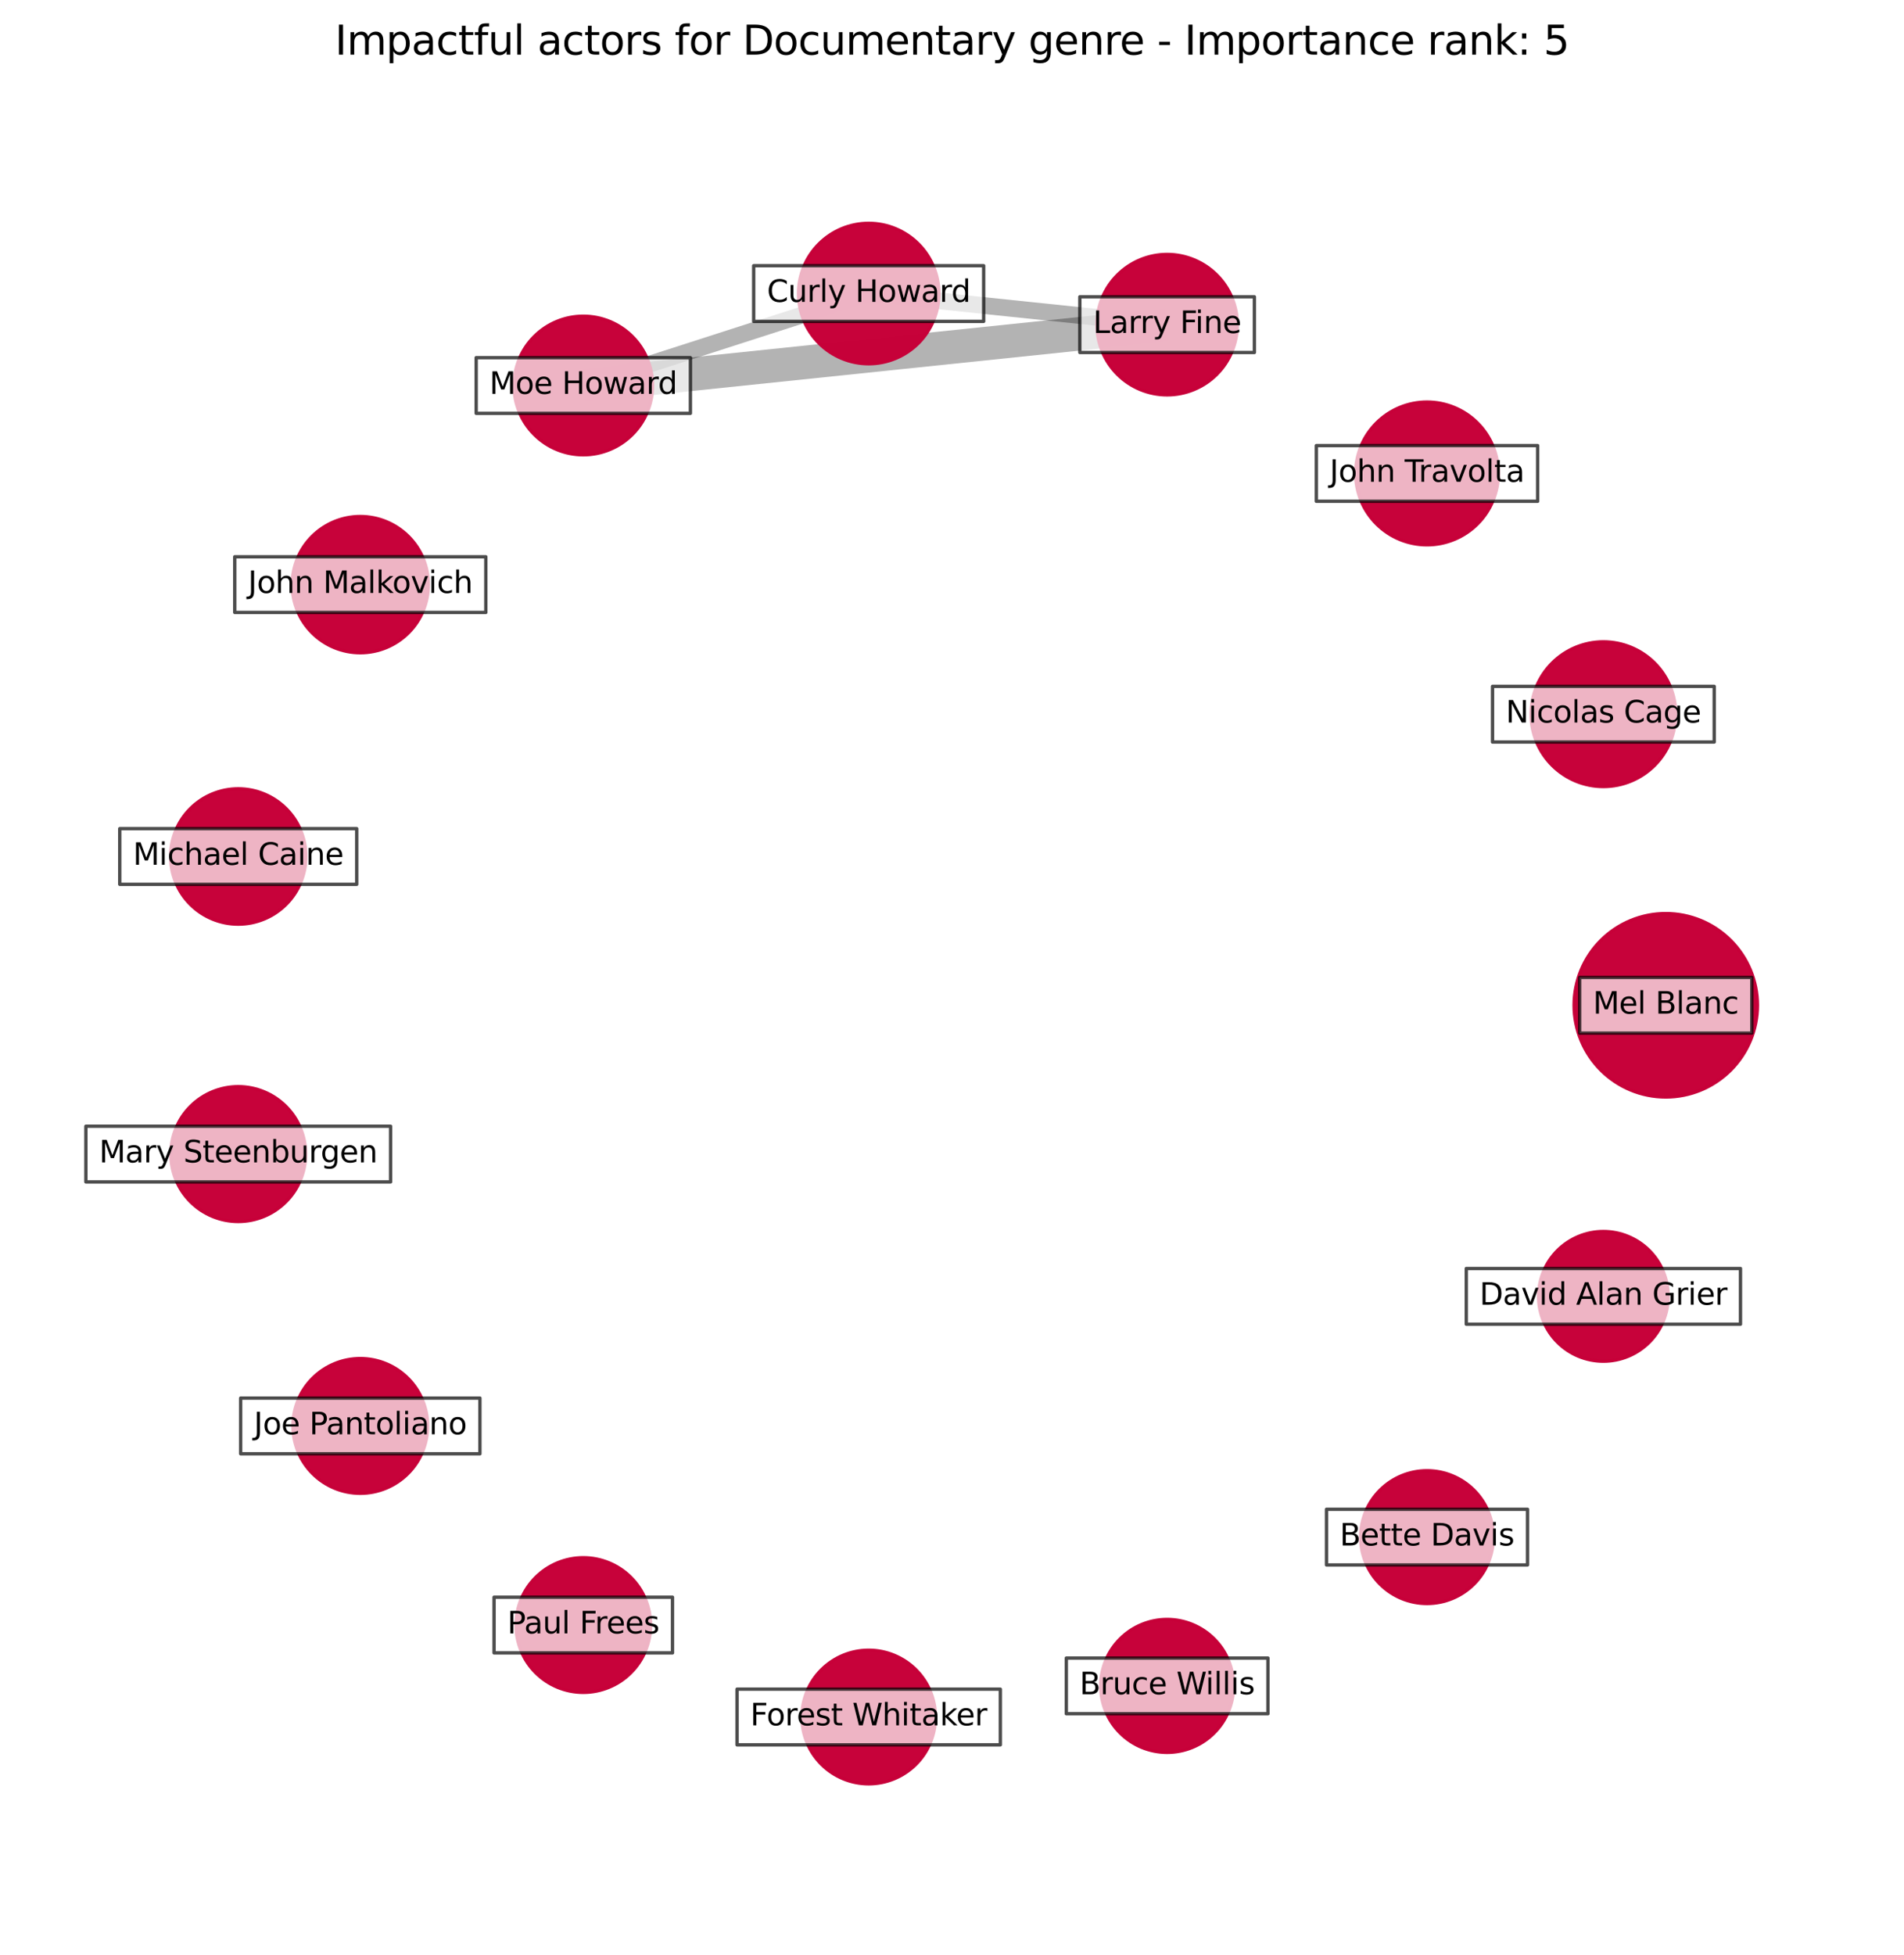 <?xml version="1.0" encoding="utf-8" standalone="no"?>
<!DOCTYPE svg PUBLIC "-//W3C//DTD SVG 1.1//EN"
  "http://www.w3.org/Graphics/SVG/1.1/DTD/svg11.dtd">
<svg xmlns:xlink="http://www.w3.org/1999/xlink" width="568.8pt" height="583.918pt" viewBox="0 0 568.8 583.918" xmlns="http://www.w3.org/2000/svg" version="1.1">
 <defs>
  <style type="text/css">*{stroke-linejoin: round; stroke-linecap: butt}</style>
 </defs>
 <g id="figure_1">
  <g id="patch_1">
   <path d="M 0 583.918 
L 568.8 583.918 
L 568.8 0 
L 0 0 
z
" style="fill: #ffffff"/>
  </g>
  <g id="axes_1">
   <g id="LineCollection_1">
    <path d="M 348.664 96.95 
L 259.51 87.66 
" clip-path="url(#p21e2d59c58)" style="fill: none; stroke: #000000; stroke-opacity: 0.3; stroke-width: 5"/>
    <path d="M 348.664 96.95 
L 174.251 115.122 
" clip-path="url(#p21e2d59c58)" style="fill: none; stroke: #000000; stroke-opacity: 0.3; stroke-width: 10"/>
    <path d="M 259.51 87.66 
L 174.251 115.122 
" clip-path="url(#p21e2d59c58)" style="fill: none; stroke: #000000; stroke-opacity: 0.3; stroke-width: 5"/>
   </g>
   <g id="PathCollection_1">
    <path d="M 497.631 327.591 
C 504.894 327.591 511.86 324.705 516.996 319.57 
C 522.131 314.434 525.017 307.468 525.017 300.205 
C 525.017 292.942 522.131 285.975 516.996 280.84 
C 511.86 275.704 504.894 272.819 497.631 272.819 
C 490.368 272.819 483.401 275.704 478.266 280.84 
C 473.13 285.975 470.245 292.942 470.245 300.205 
C 470.245 307.468 473.13 314.434 478.266 319.57 
C 483.401 324.705 490.368 327.591 497.631 327.591 
z
" clip-path="url(#p21e2d59c58)" style="fill: #c70039; fill-opacity: 0.99; stroke: #c70039; stroke-opacity: 0.99"/>
    <path d="M 478.992 234.887 
C 484.723 234.887 490.22 232.61 494.272 228.558 
C 498.324 224.506 500.601 219.01 500.601 213.279 
C 500.601 207.548 498.324 202.052 494.272 198 
C 490.22 193.947 484.723 191.671 478.992 191.671 
C 473.262 191.671 467.765 193.947 463.713 198 
C 459.661 202.052 457.384 207.548 457.384 213.279 
C 457.384 219.01 459.661 224.506 463.713 228.558 
C 467.765 232.61 473.262 234.887 478.992 234.887 
z
" clip-path="url(#p21e2d59c58)" style="fill: #c70039; fill-opacity: 0.99; stroke: #c70039; stroke-opacity: 0.99"/>
    <path d="M 426.3 162.7 
C 431.953 162.7 437.375 160.454 441.373 156.456 
C 445.37 152.459 447.616 147.037 447.616 141.383 
C 447.616 135.73 445.37 130.308 441.373 126.31 
C 437.375 122.313 431.953 120.067 426.3 120.067 
C 420.647 120.067 415.224 122.313 411.227 126.31 
C 407.229 130.308 404.983 135.73 404.983 141.383 
C 404.983 147.037 407.229 152.459 411.227 156.456 
C 415.224 160.454 420.647 162.7 426.3 162.7 
z
" clip-path="url(#p21e2d59c58)" style="fill: #c70039; fill-opacity: 0.99; stroke: #c70039; stroke-opacity: 0.99"/>
    <path d="M 348.664 117.918 
C 354.225 117.918 359.559 115.709 363.491 111.777 
C 367.423 107.844 369.633 102.511 369.633 96.95 
C 369.633 91.389 367.423 86.055 363.491 82.123 
C 359.559 78.191 354.225 75.981 348.664 75.981 
C 343.103 75.981 337.77 78.191 333.837 82.123 
C 329.905 86.055 327.696 91.389 327.696 96.95 
C 327.696 102.511 329.905 107.844 333.837 111.777 
C 337.77 115.709 343.103 117.918 348.664 117.918 
z
" clip-path="url(#p21e2d59c58)" style="fill: #c70039; fill-opacity: 0.99; stroke: #c70039; stroke-opacity: 0.99"/>
    <path d="M 259.51 108.629 
C 265.07 108.629 270.404 106.42 274.336 102.487 
C 278.269 98.555 280.478 93.221 280.478 87.66 
C 280.478 82.1 278.269 76.766 274.336 72.834 
C 270.404 68.901 265.07 66.692 259.51 66.692 
C 253.949 66.692 248.615 68.901 244.683 72.834 
C 240.75 76.766 238.541 82.1 238.541 87.66 
C 238.541 93.221 240.75 98.555 244.683 102.487 
C 248.615 106.42 253.949 108.629 259.51 108.629 
z
" clip-path="url(#p21e2d59c58)" style="fill: #c70039; fill-opacity: 0.99; stroke: #c70039; stroke-opacity: 0.99"/>
    <path d="M 174.251 135.817 
C 179.74 135.817 185.004 133.637 188.885 129.756 
C 192.766 125.875 194.947 120.611 194.947 115.122 
C 194.947 109.634 192.766 104.369 188.885 100.488 
C 185.004 96.607 179.74 94.427 174.251 94.427 
C 168.763 94.427 163.498 96.607 159.618 100.488 
C 155.737 104.369 153.556 109.634 153.556 115.122 
C 153.556 120.611 155.737 125.875 159.618 129.756 
C 163.498 133.637 168.763 135.817 174.251 135.817 
z
" clip-path="url(#p21e2d59c58)" style="fill: #c70039; fill-opacity: 0.99; stroke: #c70039; stroke-opacity: 0.99"/>
    <path d="M 107.631 194.929 
C 113.026 194.929 118.201 192.786 122.016 188.971 
C 125.831 185.156 127.974 179.981 127.974 174.586 
C 127.974 169.191 125.831 164.016 122.016 160.202 
C 118.201 156.387 113.026 154.243 107.631 154.243 
C 102.236 154.243 97.062 156.387 93.247 160.202 
C 89.432 164.016 87.289 169.191 87.289 174.586 
C 87.289 179.981 89.432 185.156 93.247 188.971 
C 97.062 192.786 102.236 194.929 107.631 194.929 
z
" clip-path="url(#p21e2d59c58)" style="fill: #c70039; fill-opacity: 0.99; stroke: #c70039; stroke-opacity: 0.99"/>
    <path d="M 71.169 275.983 
C 76.53 275.983 81.671 273.853 85.462 270.063 
C 89.252 266.273 91.382 261.131 91.382 255.771 
C 91.382 250.41 89.252 245.269 85.462 241.479 
C 81.671 237.688 76.53 235.559 71.169 235.559 
C 65.809 235.559 60.667 237.688 56.877 241.479 
C 53.087 245.269 50.957 250.41 50.957 255.771 
C 50.957 261.131 53.087 266.273 56.877 270.063 
C 60.667 273.853 65.809 275.983 71.169 275.983 
z
" clip-path="url(#p21e2d59c58)" style="fill: #c70039; fill-opacity: 0.99; stroke: #c70039; stroke-opacity: 0.99"/>
    <path d="M 71.169 364.774 
C 76.509 364.774 81.631 362.653 85.407 358.877 
C 89.183 355.101 91.305 349.979 91.305 344.639 
C 91.305 339.298 89.183 334.176 85.407 330.4 
C 81.631 326.624 76.509 324.503 71.169 324.503 
C 65.829 324.503 60.707 326.624 56.931 330.4 
C 53.155 334.176 51.034 339.298 51.034 344.639 
C 51.034 349.979 53.155 355.101 56.931 358.877 
C 60.707 362.653 65.829 364.774 71.169 364.774 
z
" clip-path="url(#p21e2d59c58)" style="fill: #c70039; fill-opacity: 0.99; stroke: #c70039; stroke-opacity: 0.99"/>
    <path d="M 107.631 445.943 
C 112.967 445.943 118.085 443.823 121.858 440.05 
C 125.631 436.277 127.751 431.159 127.751 425.823 
C 127.751 420.487 125.631 415.37 121.858 411.597 
C 118.085 407.824 112.967 405.704 107.631 405.704 
C 102.296 405.704 97.178 407.824 93.405 411.597 
C 89.632 415.37 87.512 420.487 87.512 425.823 
C 87.512 431.159 89.632 436.277 93.405 440.05 
C 97.178 443.823 102.296 445.943 107.631 445.943 
z
" clip-path="url(#p21e2d59c58)" style="fill: #c70039; fill-opacity: 0.99; stroke: #c70039; stroke-opacity: 0.99"/>
    <path d="M 174.251 505.393 
C 179.583 505.393 184.698 503.275 188.468 499.504 
C 192.239 495.734 194.357 490.619 194.357 485.287 
C 194.357 479.955 192.239 474.841 188.468 471.07 
C 184.698 467.3 179.583 465.181 174.251 465.181 
C 168.919 465.181 163.805 467.3 160.034 471.07 
C 156.264 474.841 154.145 479.955 154.145 485.287 
C 154.145 490.619 156.264 495.734 160.034 499.504 
C 163.805 503.275 168.919 505.393 174.251 505.393 
z
" clip-path="url(#p21e2d59c58)" style="fill: #c70039; fill-opacity: 0.99; stroke: #c70039; stroke-opacity: 0.99"/>
    <path d="M 259.51 532.696 
C 264.8 532.696 269.874 530.595 273.615 526.854 
C 277.355 523.113 279.457 518.039 279.457 512.749 
C 279.457 507.459 277.355 502.385 273.615 498.644 
C 269.874 494.903 264.8 492.801 259.51 492.801 
C 254.219 492.801 249.145 494.903 245.405 498.644 
C 241.664 502.385 239.562 507.459 239.562 512.749 
C 239.562 518.039 241.664 523.113 245.405 526.854 
C 249.145 530.595 254.219 532.696 259.51 532.696 
z
" clip-path="url(#p21e2d59c58)" style="fill: #c70039; fill-opacity: 0.99; stroke: #c70039; stroke-opacity: 0.99"/>
    <path d="M 348.664 523.31 
C 353.929 523.31 358.978 521.219 362.701 517.496 
C 366.423 513.774 368.515 508.724 368.515 503.46 
C 368.515 498.195 366.423 493.146 362.701 489.423 
C 358.978 485.701 353.929 483.609 348.664 483.609 
C 343.4 483.609 338.35 485.701 334.628 489.423 
C 330.905 493.146 328.814 498.195 328.814 503.46 
C 328.814 508.724 330.905 513.774 334.628 517.496 
C 338.35 521.219 343.4 523.31 348.664 523.31 
z
" clip-path="url(#p21e2d59c58)" style="fill: #c70039; fill-opacity: 0.99; stroke: #c70039; stroke-opacity: 0.99"/>
    <path d="M 426.3 478.854 
C 431.558 478.854 436.602 476.765 440.321 473.047 
C 444.039 469.328 446.128 464.284 446.128 459.026 
C 446.128 453.767 444.039 448.723 440.321 445.005 
C 436.602 441.287 431.558 439.197 426.3 439.197 
C 421.041 439.197 415.997 441.287 412.279 445.005 
C 408.561 448.723 406.471 453.767 406.471 459.026 
C 406.471 464.284 408.561 469.328 412.279 473.047 
C 415.997 476.765 421.041 478.854 426.3 478.854 
z
" clip-path="url(#p21e2d59c58)" style="fill: #c70039; fill-opacity: 0.99; stroke: #c70039; stroke-opacity: 0.99"/>
    <path d="M 478.992 406.495 
C 484.128 406.495 489.054 404.455 492.685 400.823 
C 496.317 397.192 498.357 392.266 498.357 387.13 
C 498.357 381.995 496.317 377.069 492.685 373.437 
C 489.054 369.806 484.128 367.765 478.992 367.765 
C 473.857 367.765 468.931 369.806 465.299 373.437 
C 461.668 377.069 459.627 381.995 459.627 387.13 
C 459.627 392.266 461.668 397.192 465.299 400.823 
C 468.931 404.455 473.857 406.495 478.992 406.495 
z
" clip-path="url(#p21e2d59c58)" style="fill: #c70039; fill-opacity: 0.99; stroke: #c70039; stroke-opacity: 0.99"/>
   </g>
   <g id="text_1">
    <g id="patch_2">
     <path d="M 471.917 308.52 
L 523.344 308.52 
L 523.344 291.89 
L 471.917 291.89 
z
" clip-path="url(#p21e2d59c58)" style="fill: #ffffff; opacity: 0.7; stroke: #000000; stroke-linejoin: miter"/>
    </g>
    <g clip-path="url(#p21e2d59c58)">
     <!-- Mel Blanc -->
     <g transform="translate(475.877 302.688)scale(0.09 -0.09)">
      <defs>
       <path id="DejaVuSans-4d" d="M 628 4666 
L 1569 4666 
L 2759 1491 
L 3956 4666 
L 4897 4666 
L 4897 0 
L 4281 0 
L 4281 4097 
L 3078 897 
L 2444 897 
L 1241 4097 
L 1241 0 
L 628 0 
L 628 4666 
z
" transform="scale(0.016)"/>
       <path id="DejaVuSans-65" d="M 3597 1894 
L 3597 1613 
L 953 1613 
Q 991 1019 1311 708 
Q 1631 397 2203 397 
Q 2534 397 2845 478 
Q 3156 559 3463 722 
L 3463 178 
Q 3153 47 2828 -22 
Q 2503 -91 2169 -91 
Q 1331 -91 842 396 
Q 353 884 353 1716 
Q 353 2575 817 3079 
Q 1281 3584 2069 3584 
Q 2775 3584 3186 3129 
Q 3597 2675 3597 1894 
z
M 3022 2063 
Q 3016 2534 2758 2815 
Q 2500 3097 2075 3097 
Q 1594 3097 1305 2825 
Q 1016 2553 972 2059 
L 3022 2063 
z
" transform="scale(0.016)"/>
       <path id="DejaVuSans-6c" d="M 603 4863 
L 1178 4863 
L 1178 0 
L 603 0 
L 603 4863 
z
" transform="scale(0.016)"/>
       <path id="DejaVuSans-20" transform="scale(0.016)"/>
       <path id="DejaVuSans-42" d="M 1259 2228 
L 1259 519 
L 2272 519 
Q 2781 519 3026 730 
Q 3272 941 3272 1375 
Q 3272 1813 3026 2020 
Q 2781 2228 2272 2228 
L 1259 2228 
z
M 1259 4147 
L 1259 2741 
L 2194 2741 
Q 2656 2741 2882 2914 
Q 3109 3088 3109 3444 
Q 3109 3797 2882 3972 
Q 2656 4147 2194 4147 
L 1259 4147 
z
M 628 4666 
L 2241 4666 
Q 2963 4666 3353 4366 
Q 3744 4066 3744 3513 
Q 3744 3084 3544 2831 
Q 3344 2578 2956 2516 
Q 3422 2416 3680 2098 
Q 3938 1781 3938 1306 
Q 3938 681 3513 340 
Q 3088 0 2303 0 
L 628 0 
L 628 4666 
z
" transform="scale(0.016)"/>
       <path id="DejaVuSans-61" d="M 2194 1759 
Q 1497 1759 1228 1600 
Q 959 1441 959 1056 
Q 959 750 1161 570 
Q 1363 391 1709 391 
Q 2188 391 2477 730 
Q 2766 1069 2766 1631 
L 2766 1759 
L 2194 1759 
z
M 3341 1997 
L 3341 0 
L 2766 0 
L 2766 531 
Q 2569 213 2275 61 
Q 1981 -91 1556 -91 
Q 1019 -91 701 211 
Q 384 513 384 1019 
Q 384 1609 779 1909 
Q 1175 2209 1959 2209 
L 2766 2209 
L 2766 2266 
Q 2766 2663 2505 2880 
Q 2244 3097 1772 3097 
Q 1472 3097 1187 3025 
Q 903 2953 641 2809 
L 641 3341 
Q 956 3463 1253 3523 
Q 1550 3584 1831 3584 
Q 2591 3584 2966 3190 
Q 3341 2797 3341 1997 
z
" transform="scale(0.016)"/>
       <path id="DejaVuSans-6e" d="M 3513 2113 
L 3513 0 
L 2938 0 
L 2938 2094 
Q 2938 2591 2744 2837 
Q 2550 3084 2163 3084 
Q 1697 3084 1428 2787 
Q 1159 2491 1159 1978 
L 1159 0 
L 581 0 
L 581 3500 
L 1159 3500 
L 1159 2956 
Q 1366 3272 1645 3428 
Q 1925 3584 2291 3584 
Q 2894 3584 3203 3211 
Q 3513 2838 3513 2113 
z
" transform="scale(0.016)"/>
       <path id="DejaVuSans-63" d="M 3122 3366 
L 3122 2828 
Q 2878 2963 2633 3030 
Q 2388 3097 2138 3097 
Q 1578 3097 1268 2742 
Q 959 2388 959 1747 
Q 959 1106 1268 751 
Q 1578 397 2138 397 
Q 2388 397 2633 464 
Q 2878 531 3122 666 
L 3122 134 
Q 2881 22 2623 -34 
Q 2366 -91 2075 -91 
Q 1284 -91 818 406 
Q 353 903 353 1747 
Q 353 2603 823 3093 
Q 1294 3584 2113 3584 
Q 2378 3584 2631 3529 
Q 2884 3475 3122 3366 
z
" transform="scale(0.016)"/>
      </defs>
      <use xlink:href="#DejaVuSans-4d"/>
      <use xlink:href="#DejaVuSans-65" x="86.279"/>
      <use xlink:href="#DejaVuSans-6c" x="147.803"/>
      <use xlink:href="#DejaVuSans-20" x="175.586"/>
      <use xlink:href="#DejaVuSans-42" x="207.373"/>
      <use xlink:href="#DejaVuSans-6c" x="275.977"/>
      <use xlink:href="#DejaVuSans-61" x="303.76"/>
      <use xlink:href="#DejaVuSans-6e" x="365.039"/>
      <use xlink:href="#DejaVuSans-63" x="428.418"/>
     </g>
    </g>
   </g>
   <g id="text_2">
    <g id="patch_3">
     <path d="M 445.88 221.594 
L 512.105 221.594 
L 512.105 204.964 
L 445.88 204.964 
z
" clip-path="url(#p21e2d59c58)" style="fill: #ffffff; opacity: 0.7; stroke: #000000; stroke-linejoin: miter"/>
    </g>
    <g clip-path="url(#p21e2d59c58)">
     <!-- Nicolas Cage -->
     <g transform="translate(449.84 215.762)scale(0.09 -0.09)">
      <defs>
       <path id="DejaVuSans-4e" d="M 628 4666 
L 1478 4666 
L 3547 763 
L 3547 4666 
L 4159 4666 
L 4159 0 
L 3309 0 
L 1241 3903 
L 1241 0 
L 628 0 
L 628 4666 
z
" transform="scale(0.016)"/>
       <path id="DejaVuSans-69" d="M 603 3500 
L 1178 3500 
L 1178 0 
L 603 0 
L 603 3500 
z
M 603 4863 
L 1178 4863 
L 1178 4134 
L 603 4134 
L 603 4863 
z
" transform="scale(0.016)"/>
       <path id="DejaVuSans-6f" d="M 1959 3097 
Q 1497 3097 1228 2736 
Q 959 2375 959 1747 
Q 959 1119 1226 758 
Q 1494 397 1959 397 
Q 2419 397 2687 759 
Q 2956 1122 2956 1747 
Q 2956 2369 2687 2733 
Q 2419 3097 1959 3097 
z
M 1959 3584 
Q 2709 3584 3137 3096 
Q 3566 2609 3566 1747 
Q 3566 888 3137 398 
Q 2709 -91 1959 -91 
Q 1206 -91 779 398 
Q 353 888 353 1747 
Q 353 2609 779 3096 
Q 1206 3584 1959 3584 
z
" transform="scale(0.016)"/>
       <path id="DejaVuSans-73" d="M 2834 3397 
L 2834 2853 
Q 2591 2978 2328 3040 
Q 2066 3103 1784 3103 
Q 1356 3103 1142 2972 
Q 928 2841 928 2578 
Q 928 2378 1081 2264 
Q 1234 2150 1697 2047 
L 1894 2003 
Q 2506 1872 2764 1633 
Q 3022 1394 3022 966 
Q 3022 478 2636 193 
Q 2250 -91 1575 -91 
Q 1294 -91 989 -36 
Q 684 19 347 128 
L 347 722 
Q 666 556 975 473 
Q 1284 391 1588 391 
Q 1994 391 2212 530 
Q 2431 669 2431 922 
Q 2431 1156 2273 1281 
Q 2116 1406 1581 1522 
L 1381 1569 
Q 847 1681 609 1914 
Q 372 2147 372 2553 
Q 372 3047 722 3315 
Q 1072 3584 1716 3584 
Q 2034 3584 2315 3537 
Q 2597 3491 2834 3397 
z
" transform="scale(0.016)"/>
       <path id="DejaVuSans-43" d="M 4122 4306 
L 4122 3641 
Q 3803 3938 3442 4084 
Q 3081 4231 2675 4231 
Q 1875 4231 1450 3742 
Q 1025 3253 1025 2328 
Q 1025 1406 1450 917 
Q 1875 428 2675 428 
Q 3081 428 3442 575 
Q 3803 722 4122 1019 
L 4122 359 
Q 3791 134 3420 21 
Q 3050 -91 2638 -91 
Q 1578 -91 968 557 
Q 359 1206 359 2328 
Q 359 3453 968 4101 
Q 1578 4750 2638 4750 
Q 3056 4750 3426 4639 
Q 3797 4528 4122 4306 
z
" transform="scale(0.016)"/>
       <path id="DejaVuSans-67" d="M 2906 1791 
Q 2906 2416 2648 2759 
Q 2391 3103 1925 3103 
Q 1463 3103 1205 2759 
Q 947 2416 947 1791 
Q 947 1169 1205 825 
Q 1463 481 1925 481 
Q 2391 481 2648 825 
Q 2906 1169 2906 1791 
z
M 3481 434 
Q 3481 -459 3084 -895 
Q 2688 -1331 1869 -1331 
Q 1566 -1331 1297 -1286 
Q 1028 -1241 775 -1147 
L 775 -588 
Q 1028 -725 1275 -790 
Q 1522 -856 1778 -856 
Q 2344 -856 2625 -561 
Q 2906 -266 2906 331 
L 2906 616 
Q 2728 306 2450 153 
Q 2172 0 1784 0 
Q 1141 0 747 490 
Q 353 981 353 1791 
Q 353 2603 747 3093 
Q 1141 3584 1784 3584 
Q 2172 3584 2450 3431 
Q 2728 3278 2906 2969 
L 2906 3500 
L 3481 3500 
L 3481 434 
z
" transform="scale(0.016)"/>
      </defs>
      <use xlink:href="#DejaVuSans-4e"/>
      <use xlink:href="#DejaVuSans-69" x="74.805"/>
      <use xlink:href="#DejaVuSans-63" x="102.588"/>
      <use xlink:href="#DejaVuSans-6f" x="157.568"/>
      <use xlink:href="#DejaVuSans-6c" x="218.75"/>
      <use xlink:href="#DejaVuSans-61" x="246.533"/>
      <use xlink:href="#DejaVuSans-73" x="307.812"/>
      <use xlink:href="#DejaVuSans-20" x="359.912"/>
      <use xlink:href="#DejaVuSans-43" x="391.699"/>
      <use xlink:href="#DejaVuSans-61" x="461.523"/>
      <use xlink:href="#DejaVuSans-67" x="522.803"/>
      <use xlink:href="#DejaVuSans-65" x="586.279"/>
     </g>
    </g>
   </g>
   <g id="text_3">
    <g id="patch_4">
     <path d="M 393.244 149.699 
L 459.356 149.699 
L 459.356 133.068 
L 393.244 133.068 
z
" clip-path="url(#p21e2d59c58)" style="fill: #ffffff; opacity: 0.7; stroke: #000000; stroke-linejoin: miter"/>
    </g>
    <g clip-path="url(#p21e2d59c58)">
     <!-- John Travolta -->
     <g transform="translate(397.204 143.867)scale(0.09 -0.09)">
      <defs>
       <path id="DejaVuSans-4a" d="M 628 4666 
L 1259 4666 
L 1259 325 
Q 1259 -519 939 -900 
Q 619 -1281 -91 -1281 
L -331 -1281 
L -331 -750 
L -134 -750 
Q 284 -750 456 -515 
Q 628 -281 628 325 
L 628 4666 
z
" transform="scale(0.016)"/>
       <path id="DejaVuSans-68" d="M 3513 2113 
L 3513 0 
L 2938 0 
L 2938 2094 
Q 2938 2591 2744 2837 
Q 2550 3084 2163 3084 
Q 1697 3084 1428 2787 
Q 1159 2491 1159 1978 
L 1159 0 
L 581 0 
L 581 4863 
L 1159 4863 
L 1159 2956 
Q 1366 3272 1645 3428 
Q 1925 3584 2291 3584 
Q 2894 3584 3203 3211 
Q 3513 2838 3513 2113 
z
" transform="scale(0.016)"/>
       <path id="DejaVuSans-54" d="M -19 4666 
L 3928 4666 
L 3928 4134 
L 2272 4134 
L 2272 0 
L 1638 0 
L 1638 4134 
L -19 4134 
L -19 4666 
z
" transform="scale(0.016)"/>
       <path id="DejaVuSans-72" d="M 2631 2963 
Q 2534 3019 2420 3045 
Q 2306 3072 2169 3072 
Q 1681 3072 1420 2755 
Q 1159 2438 1159 1844 
L 1159 0 
L 581 0 
L 581 3500 
L 1159 3500 
L 1159 2956 
Q 1341 3275 1631 3429 
Q 1922 3584 2338 3584 
Q 2397 3584 2469 3576 
Q 2541 3569 2628 3553 
L 2631 2963 
z
" transform="scale(0.016)"/>
       <path id="DejaVuSans-76" d="M 191 3500 
L 800 3500 
L 1894 563 
L 2988 3500 
L 3597 3500 
L 2284 0 
L 1503 0 
L 191 3500 
z
" transform="scale(0.016)"/>
       <path id="DejaVuSans-74" d="M 1172 4494 
L 1172 3500 
L 2356 3500 
L 2356 3053 
L 1172 3053 
L 1172 1153 
Q 1172 725 1289 603 
Q 1406 481 1766 481 
L 2356 481 
L 2356 0 
L 1766 0 
Q 1100 0 847 248 
Q 594 497 594 1153 
L 594 3053 
L 172 3053 
L 172 3500 
L 594 3500 
L 594 4494 
L 1172 4494 
z
" transform="scale(0.016)"/>
      </defs>
      <use xlink:href="#DejaVuSans-4a"/>
      <use xlink:href="#DejaVuSans-6f" x="29.492"/>
      <use xlink:href="#DejaVuSans-68" x="90.674"/>
      <use xlink:href="#DejaVuSans-6e" x="154.053"/>
      <use xlink:href="#DejaVuSans-20" x="217.432"/>
      <use xlink:href="#DejaVuSans-54" x="249.219"/>
      <use xlink:href="#DejaVuSans-72" x="295.553"/>
      <use xlink:href="#DejaVuSans-61" x="336.666"/>
      <use xlink:href="#DejaVuSans-76" x="397.945"/>
      <use xlink:href="#DejaVuSans-6f" x="457.125"/>
      <use xlink:href="#DejaVuSans-6c" x="518.307"/>
      <use xlink:href="#DejaVuSans-74" x="546.09"/>
      <use xlink:href="#DejaVuSans-61" x="585.299"/>
     </g>
    </g>
   </g>
   <g id="text_4">
    <g id="patch_5">
     <path d="M 322.592 105.265 
L 374.737 105.265 
L 374.737 88.634 
L 322.592 88.634 
z
" clip-path="url(#p21e2d59c58)" style="fill: #ffffff; opacity: 0.7; stroke: #000000; stroke-linejoin: miter"/>
    </g>
    <g clip-path="url(#p21e2d59c58)">
     <!-- Larry Fine -->
     <g transform="translate(326.552 99.433)scale(0.09 -0.09)">
      <defs>
       <path id="DejaVuSans-4c" d="M 628 4666 
L 1259 4666 
L 1259 531 
L 3531 531 
L 3531 0 
L 628 0 
L 628 4666 
z
" transform="scale(0.016)"/>
       <path id="DejaVuSans-79" d="M 2059 -325 
Q 1816 -950 1584 -1140 
Q 1353 -1331 966 -1331 
L 506 -1331 
L 506 -850 
L 844 -850 
Q 1081 -850 1212 -737 
Q 1344 -625 1503 -206 
L 1606 56 
L 191 3500 
L 800 3500 
L 1894 763 
L 2988 3500 
L 3597 3500 
L 2059 -325 
z
" transform="scale(0.016)"/>
       <path id="DejaVuSans-46" d="M 628 4666 
L 3309 4666 
L 3309 4134 
L 1259 4134 
L 1259 2759 
L 3109 2759 
L 3109 2228 
L 1259 2228 
L 1259 0 
L 628 0 
L 628 4666 
z
" transform="scale(0.016)"/>
      </defs>
      <use xlink:href="#DejaVuSans-4c"/>
      <use xlink:href="#DejaVuSans-61" x="55.713"/>
      <use xlink:href="#DejaVuSans-72" x="116.992"/>
      <use xlink:href="#DejaVuSans-72" x="156.355"/>
      <use xlink:href="#DejaVuSans-79" x="197.469"/>
      <use xlink:href="#DejaVuSans-20" x="256.648"/>
      <use xlink:href="#DejaVuSans-46" x="288.436"/>
      <use xlink:href="#DejaVuSans-69" x="338.705"/>
      <use xlink:href="#DejaVuSans-6e" x="366.488"/>
      <use xlink:href="#DejaVuSans-65" x="429.867"/>
     </g>
    </g>
   </g>
   <g id="text_5">
    <g id="patch_6">
     <path d="M 225.158 95.976 
L 293.861 95.976 
L 293.861 79.345 
L 225.158 79.345 
z
" clip-path="url(#p21e2d59c58)" style="fill: #ffffff; opacity: 0.7; stroke: #000000; stroke-linejoin: miter"/>
    </g>
    <g clip-path="url(#p21e2d59c58)">
     <!-- Curly Howard -->
     <g transform="translate(229.118 90.144)scale(0.09 -0.09)">
      <defs>
       <path id="DejaVuSans-75" d="M 544 1381 
L 544 3500 
L 1119 3500 
L 1119 1403 
Q 1119 906 1312 657 
Q 1506 409 1894 409 
Q 2359 409 2629 706 
Q 2900 1003 2900 1516 
L 2900 3500 
L 3475 3500 
L 3475 0 
L 2900 0 
L 2900 538 
Q 2691 219 2414 64 
Q 2138 -91 1772 -91 
Q 1169 -91 856 284 
Q 544 659 544 1381 
z
M 1991 3584 
L 1991 3584 
z
" transform="scale(0.016)"/>
       <path id="DejaVuSans-48" d="M 628 4666 
L 1259 4666 
L 1259 2753 
L 3553 2753 
L 3553 4666 
L 4184 4666 
L 4184 0 
L 3553 0 
L 3553 2222 
L 1259 2222 
L 1259 0 
L 628 0 
L 628 4666 
z
" transform="scale(0.016)"/>
       <path id="DejaVuSans-77" d="M 269 3500 
L 844 3500 
L 1563 769 
L 2278 3500 
L 2956 3500 
L 3675 769 
L 4391 3500 
L 4966 3500 
L 4050 0 
L 3372 0 
L 2619 2869 
L 1863 0 
L 1184 0 
L 269 3500 
z
" transform="scale(0.016)"/>
       <path id="DejaVuSans-64" d="M 2906 2969 
L 2906 4863 
L 3481 4863 
L 3481 0 
L 2906 0 
L 2906 525 
Q 2725 213 2448 61 
Q 2172 -91 1784 -91 
Q 1150 -91 751 415 
Q 353 922 353 1747 
Q 353 2572 751 3078 
Q 1150 3584 1784 3584 
Q 2172 3584 2448 3432 
Q 2725 3281 2906 2969 
z
M 947 1747 
Q 947 1113 1208 752 
Q 1469 391 1925 391 
Q 2381 391 2643 752 
Q 2906 1113 2906 1747 
Q 2906 2381 2643 2742 
Q 2381 3103 1925 3103 
Q 1469 3103 1208 2742 
Q 947 2381 947 1747 
z
" transform="scale(0.016)"/>
      </defs>
      <use xlink:href="#DejaVuSans-43"/>
      <use xlink:href="#DejaVuSans-75" x="69.824"/>
      <use xlink:href="#DejaVuSans-72" x="133.203"/>
      <use xlink:href="#DejaVuSans-6c" x="174.316"/>
      <use xlink:href="#DejaVuSans-79" x="202.1"/>
      <use xlink:href="#DejaVuSans-20" x="261.279"/>
      <use xlink:href="#DejaVuSans-48" x="293.066"/>
      <use xlink:href="#DejaVuSans-6f" x="368.262"/>
      <use xlink:href="#DejaVuSans-77" x="429.443"/>
      <use xlink:href="#DejaVuSans-61" x="511.23"/>
      <use xlink:href="#DejaVuSans-72" x="572.51"/>
      <use xlink:href="#DejaVuSans-64" x="611.873"/>
     </g>
    </g>
   </g>
   <g id="text_6">
    <g id="patch_7">
     <path d="M 142.253 123.437 
L 206.25 123.437 
L 206.25 106.807 
L 142.253 106.807 
z
" clip-path="url(#p21e2d59c58)" style="fill: #ffffff; opacity: 0.7; stroke: #000000; stroke-linejoin: miter"/>
    </g>
    <g clip-path="url(#p21e2d59c58)">
     <!-- Moe Howard -->
     <g transform="translate(146.213 117.606)scale(0.09 -0.09)">
      <use xlink:href="#DejaVuSans-4d"/>
      <use xlink:href="#DejaVuSans-6f" x="86.279"/>
      <use xlink:href="#DejaVuSans-65" x="147.461"/>
      <use xlink:href="#DejaVuSans-20" x="208.984"/>
      <use xlink:href="#DejaVuSans-48" x="240.771"/>
      <use xlink:href="#DejaVuSans-6f" x="315.967"/>
      <use xlink:href="#DejaVuSans-77" x="377.148"/>
      <use xlink:href="#DejaVuSans-61" x="458.936"/>
      <use xlink:href="#DejaVuSans-72" x="520.215"/>
      <use xlink:href="#DejaVuSans-64" x="559.578"/>
     </g>
    </g>
   </g>
   <g id="text_7">
    <g id="patch_8">
     <path d="M 70.13 182.901 
L 145.133 182.901 
L 145.133 166.271 
L 70.13 166.271 
z
" clip-path="url(#p21e2d59c58)" style="fill: #ffffff; opacity: 0.7; stroke: #000000; stroke-linejoin: miter"/>
    </g>
    <g clip-path="url(#p21e2d59c58)">
     <!-- John Malkovich -->
     <g transform="translate(74.09 177.07)scale(0.09 -0.09)">
      <defs>
       <path id="DejaVuSans-6b" d="M 581 4863 
L 1159 4863 
L 1159 1991 
L 2875 3500 
L 3609 3500 
L 1753 1863 
L 3688 0 
L 2938 0 
L 1159 1709 
L 1159 0 
L 581 0 
L 581 4863 
z
" transform="scale(0.016)"/>
      </defs>
      <use xlink:href="#DejaVuSans-4a"/>
      <use xlink:href="#DejaVuSans-6f" x="29.492"/>
      <use xlink:href="#DejaVuSans-68" x="90.674"/>
      <use xlink:href="#DejaVuSans-6e" x="154.053"/>
      <use xlink:href="#DejaVuSans-20" x="217.432"/>
      <use xlink:href="#DejaVuSans-4d" x="249.219"/>
      <use xlink:href="#DejaVuSans-61" x="335.498"/>
      <use xlink:href="#DejaVuSans-6c" x="396.777"/>
      <use xlink:href="#DejaVuSans-6b" x="424.561"/>
      <use xlink:href="#DejaVuSans-6f" x="478.846"/>
      <use xlink:href="#DejaVuSans-76" x="540.027"/>
      <use xlink:href="#DejaVuSans-69" x="599.207"/>
      <use xlink:href="#DejaVuSans-63" x="626.99"/>
      <use xlink:href="#DejaVuSans-68" x="681.971"/>
     </g>
    </g>
   </g>
   <g id="text_8">
    <g id="patch_9">
     <path d="M 35.773 264.086 
L 106.566 264.086 
L 106.566 247.456 
L 35.773 247.456 
z
" clip-path="url(#p21e2d59c58)" style="fill: #ffffff; opacity: 0.7; stroke: #000000; stroke-linejoin: miter"/>
    </g>
    <g clip-path="url(#p21e2d59c58)">
     <!-- Michael Caine -->
     <g transform="translate(39.733 258.254)scale(0.09 -0.09)">
      <use xlink:href="#DejaVuSans-4d"/>
      <use xlink:href="#DejaVuSans-69" x="86.279"/>
      <use xlink:href="#DejaVuSans-63" x="114.062"/>
      <use xlink:href="#DejaVuSans-68" x="169.043"/>
      <use xlink:href="#DejaVuSans-61" x="232.422"/>
      <use xlink:href="#DejaVuSans-65" x="293.701"/>
      <use xlink:href="#DejaVuSans-6c" x="355.225"/>
      <use xlink:href="#DejaVuSans-20" x="383.008"/>
      <use xlink:href="#DejaVuSans-43" x="414.795"/>
      <use xlink:href="#DejaVuSans-61" x="484.619"/>
      <use xlink:href="#DejaVuSans-69" x="545.898"/>
      <use xlink:href="#DejaVuSans-6e" x="573.682"/>
      <use xlink:href="#DejaVuSans-65" x="637.061"/>
     </g>
    </g>
   </g>
   <g id="text_9">
    <g id="patch_10">
     <path d="M 25.657 352.954 
L 116.681 352.954 
L 116.681 336.323 
L 25.657 336.323 
z
" clip-path="url(#p21e2d59c58)" style="fill: #ffffff; opacity: 0.7; stroke: #000000; stroke-linejoin: miter"/>
    </g>
    <g clip-path="url(#p21e2d59c58)">
     <!-- Mary Steenburgen -->
     <g transform="translate(29.617 347.122)scale(0.09 -0.09)">
      <defs>
       <path id="DejaVuSans-53" d="M 3425 4513 
L 3425 3897 
Q 3066 4069 2747 4153 
Q 2428 4238 2131 4238 
Q 1616 4238 1336 4038 
Q 1056 3838 1056 3469 
Q 1056 3159 1242 3001 
Q 1428 2844 1947 2747 
L 2328 2669 
Q 3034 2534 3370 2195 
Q 3706 1856 3706 1288 
Q 3706 609 3251 259 
Q 2797 -91 1919 -91 
Q 1588 -91 1214 -16 
Q 841 59 441 206 
L 441 856 
Q 825 641 1194 531 
Q 1563 422 1919 422 
Q 2459 422 2753 634 
Q 3047 847 3047 1241 
Q 3047 1584 2836 1778 
Q 2625 1972 2144 2069 
L 1759 2144 
Q 1053 2284 737 2584 
Q 422 2884 422 3419 
Q 422 4038 858 4394 
Q 1294 4750 2059 4750 
Q 2388 4750 2728 4690 
Q 3069 4631 3425 4513 
z
" transform="scale(0.016)"/>
       <path id="DejaVuSans-62" d="M 3116 1747 
Q 3116 2381 2855 2742 
Q 2594 3103 2138 3103 
Q 1681 3103 1420 2742 
Q 1159 2381 1159 1747 
Q 1159 1113 1420 752 
Q 1681 391 2138 391 
Q 2594 391 2855 752 
Q 3116 1113 3116 1747 
z
M 1159 2969 
Q 1341 3281 1617 3432 
Q 1894 3584 2278 3584 
Q 2916 3584 3314 3078 
Q 3713 2572 3713 1747 
Q 3713 922 3314 415 
Q 2916 -91 2278 -91 
Q 1894 -91 1617 61 
Q 1341 213 1159 525 
L 1159 0 
L 581 0 
L 581 4863 
L 1159 4863 
L 1159 2969 
z
" transform="scale(0.016)"/>
      </defs>
      <use xlink:href="#DejaVuSans-4d"/>
      <use xlink:href="#DejaVuSans-61" x="86.279"/>
      <use xlink:href="#DejaVuSans-72" x="147.559"/>
      <use xlink:href="#DejaVuSans-79" x="188.672"/>
      <use xlink:href="#DejaVuSans-20" x="247.852"/>
      <use xlink:href="#DejaVuSans-53" x="279.639"/>
      <use xlink:href="#DejaVuSans-74" x="343.115"/>
      <use xlink:href="#DejaVuSans-65" x="382.324"/>
      <use xlink:href="#DejaVuSans-65" x="443.848"/>
      <use xlink:href="#DejaVuSans-6e" x="505.371"/>
      <use xlink:href="#DejaVuSans-62" x="568.75"/>
      <use xlink:href="#DejaVuSans-75" x="632.227"/>
      <use xlink:href="#DejaVuSans-72" x="695.605"/>
      <use xlink:href="#DejaVuSans-67" x="734.969"/>
      <use xlink:href="#DejaVuSans-65" x="798.445"/>
      <use xlink:href="#DejaVuSans-6e" x="859.969"/>
     </g>
    </g>
   </g>
   <g id="text_10">
    <g id="patch_11">
     <path d="M 71.89 434.138 
L 143.373 434.138 
L 143.373 417.508 
L 71.89 417.508 
z
" clip-path="url(#p21e2d59c58)" style="fill: #ffffff; opacity: 0.7; stroke: #000000; stroke-linejoin: miter"/>
    </g>
    <g clip-path="url(#p21e2d59c58)">
     <!-- Joe Pantoliano -->
     <g transform="translate(75.85 428.307)scale(0.09 -0.09)">
      <defs>
       <path id="DejaVuSans-50" d="M 1259 4147 
L 1259 2394 
L 2053 2394 
Q 2494 2394 2734 2622 
Q 2975 2850 2975 3272 
Q 2975 3691 2734 3919 
Q 2494 4147 2053 4147 
L 1259 4147 
z
M 628 4666 
L 2053 4666 
Q 2838 4666 3239 4311 
Q 3641 3956 3641 3272 
Q 3641 2581 3239 2228 
Q 2838 1875 2053 1875 
L 1259 1875 
L 1259 0 
L 628 0 
L 628 4666 
z
" transform="scale(0.016)"/>
      </defs>
      <use xlink:href="#DejaVuSans-4a"/>
      <use xlink:href="#DejaVuSans-6f" x="29.492"/>
      <use xlink:href="#DejaVuSans-65" x="90.674"/>
      <use xlink:href="#DejaVuSans-20" x="152.197"/>
      <use xlink:href="#DejaVuSans-50" x="183.984"/>
      <use xlink:href="#DejaVuSans-61" x="239.787"/>
      <use xlink:href="#DejaVuSans-6e" x="301.066"/>
      <use xlink:href="#DejaVuSans-74" x="364.445"/>
      <use xlink:href="#DejaVuSans-6f" x="403.654"/>
      <use xlink:href="#DejaVuSans-6c" x="464.836"/>
      <use xlink:href="#DejaVuSans-69" x="492.619"/>
      <use xlink:href="#DejaVuSans-61" x="520.402"/>
      <use xlink:href="#DejaVuSans-6e" x="581.682"/>
      <use xlink:href="#DejaVuSans-6f" x="645.061"/>
     </g>
    </g>
   </g>
   <g id="text_11">
    <g id="patch_12">
     <path d="M 147.598 493.602 
L 200.905 493.602 
L 200.905 476.972 
L 147.598 476.972 
z
" clip-path="url(#p21e2d59c58)" style="fill: #ffffff; opacity: 0.7; stroke: #000000; stroke-linejoin: miter"/>
    </g>
    <g clip-path="url(#p21e2d59c58)">
     <!-- Paul Frees -->
     <g transform="translate(151.558 487.771)scale(0.09 -0.09)">
      <use xlink:href="#DejaVuSans-50"/>
      <use xlink:href="#DejaVuSans-61" x="55.803"/>
      <use xlink:href="#DejaVuSans-75" x="117.082"/>
      <use xlink:href="#DejaVuSans-6c" x="180.461"/>
      <use xlink:href="#DejaVuSans-20" x="208.244"/>
      <use xlink:href="#DejaVuSans-46" x="240.031"/>
      <use xlink:href="#DejaVuSans-72" x="290.301"/>
      <use xlink:href="#DejaVuSans-65" x="329.164"/>
      <use xlink:href="#DejaVuSans-65" x="390.688"/>
      <use xlink:href="#DejaVuSans-73" x="452.211"/>
     </g>
    </g>
   </g>
   <g id="text_12">
    <g id="patch_13">
     <path d="M 220.18 521.064 
L 298.839 521.064 
L 298.839 504.434 
L 220.18 504.434 
z
" clip-path="url(#p21e2d59c58)" style="fill: #ffffff; opacity: 0.7; stroke: #000000; stroke-linejoin: miter"/>
    </g>
    <g clip-path="url(#p21e2d59c58)">
     <!-- Forest Whitaker -->
     <g transform="translate(224.14 515.232)scale(0.09 -0.09)">
      <defs>
       <path id="DejaVuSans-57" d="M 213 4666 
L 850 4666 
L 1831 722 
L 2809 4666 
L 3519 4666 
L 4500 722 
L 5478 4666 
L 6119 4666 
L 4947 0 
L 4153 0 
L 3169 4050 
L 2175 0 
L 1381 0 
L 213 4666 
z
" transform="scale(0.016)"/>
      </defs>
      <use xlink:href="#DejaVuSans-46"/>
      <use xlink:href="#DejaVuSans-6f" x="53.895"/>
      <use xlink:href="#DejaVuSans-72" x="115.076"/>
      <use xlink:href="#DejaVuSans-65" x="153.939"/>
      <use xlink:href="#DejaVuSans-73" x="215.463"/>
      <use xlink:href="#DejaVuSans-74" x="267.562"/>
      <use xlink:href="#DejaVuSans-20" x="306.771"/>
      <use xlink:href="#DejaVuSans-57" x="338.559"/>
      <use xlink:href="#DejaVuSans-68" x="437.436"/>
      <use xlink:href="#DejaVuSans-69" x="500.814"/>
      <use xlink:href="#DejaVuSans-74" x="528.598"/>
      <use xlink:href="#DejaVuSans-61" x="567.807"/>
      <use xlink:href="#DejaVuSans-6b" x="629.086"/>
      <use xlink:href="#DejaVuSans-65" x="683.371"/>
      <use xlink:href="#DejaVuSans-72" x="744.895"/>
     </g>
    </g>
   </g>
   <g id="text_13">
    <g id="patch_14">
     <path d="M 318.549 511.775 
L 378.78 511.775 
L 378.78 495.145 
L 318.549 495.145 
z
" clip-path="url(#p21e2d59c58)" style="fill: #ffffff; opacity: 0.7; stroke: #000000; stroke-linejoin: miter"/>
    </g>
    <g clip-path="url(#p21e2d59c58)">
     <!-- Bruce Willis -->
     <g transform="translate(322.509 505.943)scale(0.09 -0.09)">
      <use xlink:href="#DejaVuSans-42"/>
      <use xlink:href="#DejaVuSans-72" x="68.604"/>
      <use xlink:href="#DejaVuSans-75" x="109.717"/>
      <use xlink:href="#DejaVuSans-63" x="173.096"/>
      <use xlink:href="#DejaVuSans-65" x="228.076"/>
      <use xlink:href="#DejaVuSans-20" x="289.6"/>
      <use xlink:href="#DejaVuSans-57" x="321.387"/>
      <use xlink:href="#DejaVuSans-69" x="418.014"/>
      <use xlink:href="#DejaVuSans-6c" x="445.797"/>
      <use xlink:href="#DejaVuSans-6c" x="473.58"/>
      <use xlink:href="#DejaVuSans-69" x="501.363"/>
      <use xlink:href="#DejaVuSans-73" x="529.146"/>
     </g>
    </g>
   </g>
   <g id="text_14">
    <g id="patch_15">
     <path d="M 396.276 467.341 
L 456.324 467.341 
L 456.324 450.711 
L 396.276 450.711 
z
" clip-path="url(#p21e2d59c58)" style="fill: #ffffff; opacity: 0.7; stroke: #000000; stroke-linejoin: miter"/>
    </g>
    <g clip-path="url(#p21e2d59c58)">
     <!-- Bette Davis -->
     <g transform="translate(400.236 461.509)scale(0.09 -0.09)">
      <defs>
       <path id="DejaVuSans-44" d="M 1259 4147 
L 1259 519 
L 2022 519 
Q 2988 519 3436 956 
Q 3884 1394 3884 2338 
Q 3884 3275 3436 3711 
Q 2988 4147 2022 4147 
L 1259 4147 
z
M 628 4666 
L 1925 4666 
Q 3281 4666 3915 4102 
Q 4550 3538 4550 2338 
Q 4550 1131 3912 565 
Q 3275 0 1925 0 
L 628 0 
L 628 4666 
z
" transform="scale(0.016)"/>
      </defs>
      <use xlink:href="#DejaVuSans-42"/>
      <use xlink:href="#DejaVuSans-65" x="68.604"/>
      <use xlink:href="#DejaVuSans-74" x="130.127"/>
      <use xlink:href="#DejaVuSans-74" x="169.336"/>
      <use xlink:href="#DejaVuSans-65" x="208.545"/>
      <use xlink:href="#DejaVuSans-20" x="270.068"/>
      <use xlink:href="#DejaVuSans-44" x="301.855"/>
      <use xlink:href="#DejaVuSans-61" x="378.857"/>
      <use xlink:href="#DejaVuSans-76" x="440.137"/>
      <use xlink:href="#DejaVuSans-69" x="499.316"/>
      <use xlink:href="#DejaVuSans-73" x="527.1"/>
     </g>
    </g>
   </g>
   <g id="text_15">
    <g id="patch_16">
     <path d="M 438.035 395.446 
L 519.949 395.446 
L 519.949 378.815 
L 438.035 378.815 
z
" clip-path="url(#p21e2d59c58)" style="fill: #ffffff; opacity: 0.7; stroke: #000000; stroke-linejoin: miter"/>
    </g>
    <g clip-path="url(#p21e2d59c58)">
     <!-- David Alan Grier -->
     <g transform="translate(441.995 389.614)scale(0.09 -0.09)">
      <defs>
       <path id="DejaVuSans-41" d="M 2188 4044 
L 1331 1722 
L 3047 1722 
L 2188 4044 
z
M 1831 4666 
L 2547 4666 
L 4325 0 
L 3669 0 
L 3244 1197 
L 1141 1197 
L 716 0 
L 50 0 
L 1831 4666 
z
" transform="scale(0.016)"/>
       <path id="DejaVuSans-47" d="M 3809 666 
L 3809 1919 
L 2778 1919 
L 2778 2438 
L 4434 2438 
L 4434 434 
Q 4069 175 3628 42 
Q 3188 -91 2688 -91 
Q 1594 -91 976 548 
Q 359 1188 359 2328 
Q 359 3472 976 4111 
Q 1594 4750 2688 4750 
Q 3144 4750 3555 4637 
Q 3966 4525 4313 4306 
L 4313 3634 
Q 3963 3931 3569 4081 
Q 3175 4231 2741 4231 
Q 1884 4231 1454 3753 
Q 1025 3275 1025 2328 
Q 1025 1384 1454 906 
Q 1884 428 2741 428 
Q 3075 428 3337 486 
Q 3600 544 3809 666 
z
" transform="scale(0.016)"/>
      </defs>
      <use xlink:href="#DejaVuSans-44"/>
      <use xlink:href="#DejaVuSans-61" x="77.002"/>
      <use xlink:href="#DejaVuSans-76" x="138.281"/>
      <use xlink:href="#DejaVuSans-69" x="197.461"/>
      <use xlink:href="#DejaVuSans-64" x="225.244"/>
      <use xlink:href="#DejaVuSans-20" x="288.721"/>
      <use xlink:href="#DejaVuSans-41" x="320.508"/>
      <use xlink:href="#DejaVuSans-6c" x="388.916"/>
      <use xlink:href="#DejaVuSans-61" x="416.699"/>
      <use xlink:href="#DejaVuSans-6e" x="477.979"/>
      <use xlink:href="#DejaVuSans-20" x="541.357"/>
      <use xlink:href="#DejaVuSans-47" x="573.145"/>
      <use xlink:href="#DejaVuSans-72" x="650.635"/>
      <use xlink:href="#DejaVuSans-69" x="691.748"/>
      <use xlink:href="#DejaVuSans-65" x="719.531"/>
      <use xlink:href="#DejaVuSans-72" x="781.055"/>
     </g>
    </g>
   </g>
   <g id="text_16">
    <!-- Impactful actors for Documentary genre - Importance rank: 5 -->
    <g transform="translate(100.058 16.318)scale(0.12 -0.12)">
     <defs>
      <path id="DejaVuSans-49" d="M 628 4666 
L 1259 4666 
L 1259 0 
L 628 0 
L 628 4666 
z
" transform="scale(0.016)"/>
      <path id="DejaVuSans-6d" d="M 3328 2828 
Q 3544 3216 3844 3400 
Q 4144 3584 4550 3584 
Q 5097 3584 5394 3201 
Q 5691 2819 5691 2113 
L 5691 0 
L 5113 0 
L 5113 2094 
Q 5113 2597 4934 2840 
Q 4756 3084 4391 3084 
Q 3944 3084 3684 2787 
Q 3425 2491 3425 1978 
L 3425 0 
L 2847 0 
L 2847 2094 
Q 2847 2600 2669 2842 
Q 2491 3084 2119 3084 
Q 1678 3084 1418 2786 
Q 1159 2488 1159 1978 
L 1159 0 
L 581 0 
L 581 3500 
L 1159 3500 
L 1159 2956 
Q 1356 3278 1631 3431 
Q 1906 3584 2284 3584 
Q 2666 3584 2933 3390 
Q 3200 3197 3328 2828 
z
" transform="scale(0.016)"/>
      <path id="DejaVuSans-70" d="M 1159 525 
L 1159 -1331 
L 581 -1331 
L 581 3500 
L 1159 3500 
L 1159 2969 
Q 1341 3281 1617 3432 
Q 1894 3584 2278 3584 
Q 2916 3584 3314 3078 
Q 3713 2572 3713 1747 
Q 3713 922 3314 415 
Q 2916 -91 2278 -91 
Q 1894 -91 1617 61 
Q 1341 213 1159 525 
z
M 3116 1747 
Q 3116 2381 2855 2742 
Q 2594 3103 2138 3103 
Q 1681 3103 1420 2742 
Q 1159 2381 1159 1747 
Q 1159 1113 1420 752 
Q 1681 391 2138 391 
Q 2594 391 2855 752 
Q 3116 1113 3116 1747 
z
" transform="scale(0.016)"/>
      <path id="DejaVuSans-66" d="M 2375 4863 
L 2375 4384 
L 1825 4384 
Q 1516 4384 1395 4259 
Q 1275 4134 1275 3809 
L 1275 3500 
L 2222 3500 
L 2222 3053 
L 1275 3053 
L 1275 0 
L 697 0 
L 697 3053 
L 147 3053 
L 147 3500 
L 697 3500 
L 697 3744 
Q 697 4328 969 4595 
Q 1241 4863 1831 4863 
L 2375 4863 
z
" transform="scale(0.016)"/>
      <path id="DejaVuSans-2d" d="M 313 2009 
L 1997 2009 
L 1997 1497 
L 313 1497 
L 313 2009 
z
" transform="scale(0.016)"/>
      <path id="DejaVuSans-3a" d="M 750 794 
L 1409 794 
L 1409 0 
L 750 0 
L 750 794 
z
M 750 3309 
L 1409 3309 
L 1409 2516 
L 750 2516 
L 750 3309 
z
" transform="scale(0.016)"/>
      <path id="DejaVuSans-35" d="M 691 4666 
L 3169 4666 
L 3169 4134 
L 1269 4134 
L 1269 2991 
Q 1406 3038 1543 3061 
Q 1681 3084 1819 3084 
Q 2600 3084 3056 2656 
Q 3513 2228 3513 1497 
Q 3513 744 3044 326 
Q 2575 -91 1722 -91 
Q 1428 -91 1123 -41 
Q 819 9 494 109 
L 494 744 
Q 775 591 1075 516 
Q 1375 441 1709 441 
Q 2250 441 2565 725 
Q 2881 1009 2881 1497 
Q 2881 1984 2565 2268 
Q 2250 2553 1709 2553 
Q 1456 2553 1204 2497 
Q 953 2441 691 2322 
L 691 4666 
z
" transform="scale(0.016)"/>
     </defs>
     <use xlink:href="#DejaVuSans-49"/>
     <use xlink:href="#DejaVuSans-6d" x="29.492"/>
     <use xlink:href="#DejaVuSans-70" x="126.904"/>
     <use xlink:href="#DejaVuSans-61" x="190.381"/>
     <use xlink:href="#DejaVuSans-63" x="251.66"/>
     <use xlink:href="#DejaVuSans-74" x="306.641"/>
     <use xlink:href="#DejaVuSans-66" x="345.85"/>
     <use xlink:href="#DejaVuSans-75" x="381.055"/>
     <use xlink:href="#DejaVuSans-6c" x="444.434"/>
     <use xlink:href="#DejaVuSans-20" x="472.217"/>
     <use xlink:href="#DejaVuSans-61" x="504.004"/>
     <use xlink:href="#DejaVuSans-63" x="565.283"/>
     <use xlink:href="#DejaVuSans-74" x="620.264"/>
     <use xlink:href="#DejaVuSans-6f" x="659.473"/>
     <use xlink:href="#DejaVuSans-72" x="720.654"/>
     <use xlink:href="#DejaVuSans-73" x="761.768"/>
     <use xlink:href="#DejaVuSans-20" x="813.867"/>
     <use xlink:href="#DejaVuSans-66" x="845.654"/>
     <use xlink:href="#DejaVuSans-6f" x="880.859"/>
     <use xlink:href="#DejaVuSans-72" x="942.041"/>
     <use xlink:href="#DejaVuSans-20" x="983.154"/>
     <use xlink:href="#DejaVuSans-44" x="1014.941"/>
     <use xlink:href="#DejaVuSans-6f" x="1091.943"/>
     <use xlink:href="#DejaVuSans-63" x="1153.125"/>
     <use xlink:href="#DejaVuSans-75" x="1208.105"/>
     <use xlink:href="#DejaVuSans-6d" x="1271.484"/>
     <use xlink:href="#DejaVuSans-65" x="1368.896"/>
     <use xlink:href="#DejaVuSans-6e" x="1430.42"/>
     <use xlink:href="#DejaVuSans-74" x="1493.799"/>
     <use xlink:href="#DejaVuSans-61" x="1533.008"/>
     <use xlink:href="#DejaVuSans-72" x="1594.287"/>
     <use xlink:href="#DejaVuSans-79" x="1635.4"/>
     <use xlink:href="#DejaVuSans-20" x="1694.58"/>
     <use xlink:href="#DejaVuSans-67" x="1726.367"/>
     <use xlink:href="#DejaVuSans-65" x="1789.844"/>
     <use xlink:href="#DejaVuSans-6e" x="1851.367"/>
     <use xlink:href="#DejaVuSans-72" x="1914.746"/>
     <use xlink:href="#DejaVuSans-65" x="1953.609"/>
     <use xlink:href="#DejaVuSans-20" x="2015.133"/>
     <use xlink:href="#DejaVuSans-2d" x="2046.92"/>
     <use xlink:href="#DejaVuSans-20" x="2083.004"/>
     <use xlink:href="#DejaVuSans-49" x="2114.791"/>
     <use xlink:href="#DejaVuSans-6d" x="2144.283"/>
     <use xlink:href="#DejaVuSans-70" x="2241.695"/>
     <use xlink:href="#DejaVuSans-6f" x="2305.172"/>
     <use xlink:href="#DejaVuSans-72" x="2366.354"/>
     <use xlink:href="#DejaVuSans-74" x="2407.467"/>
     <use xlink:href="#DejaVuSans-61" x="2446.676"/>
     <use xlink:href="#DejaVuSans-6e" x="2507.955"/>
     <use xlink:href="#DejaVuSans-63" x="2571.334"/>
     <use xlink:href="#DejaVuSans-65" x="2626.314"/>
     <use xlink:href="#DejaVuSans-20" x="2687.838"/>
     <use xlink:href="#DejaVuSans-72" x="2719.625"/>
     <use xlink:href="#DejaVuSans-61" x="2760.738"/>
     <use xlink:href="#DejaVuSans-6e" x="2822.018"/>
     <use xlink:href="#DejaVuSans-6b" x="2885.396"/>
     <use xlink:href="#DejaVuSans-3a" x="2943.307"/>
     <use xlink:href="#DejaVuSans-20" x="2976.998"/>
     <use xlink:href="#DejaVuSans-35" x="3008.785"/>
    </g>
   </g>
  </g>
 </g>
 <defs>
  <clipPath id="p21e2d59c58">
   <rect x="7.2" y="22.318" width="554.4" height="554.4"/>
  </clipPath>
 </defs>
</svg>
